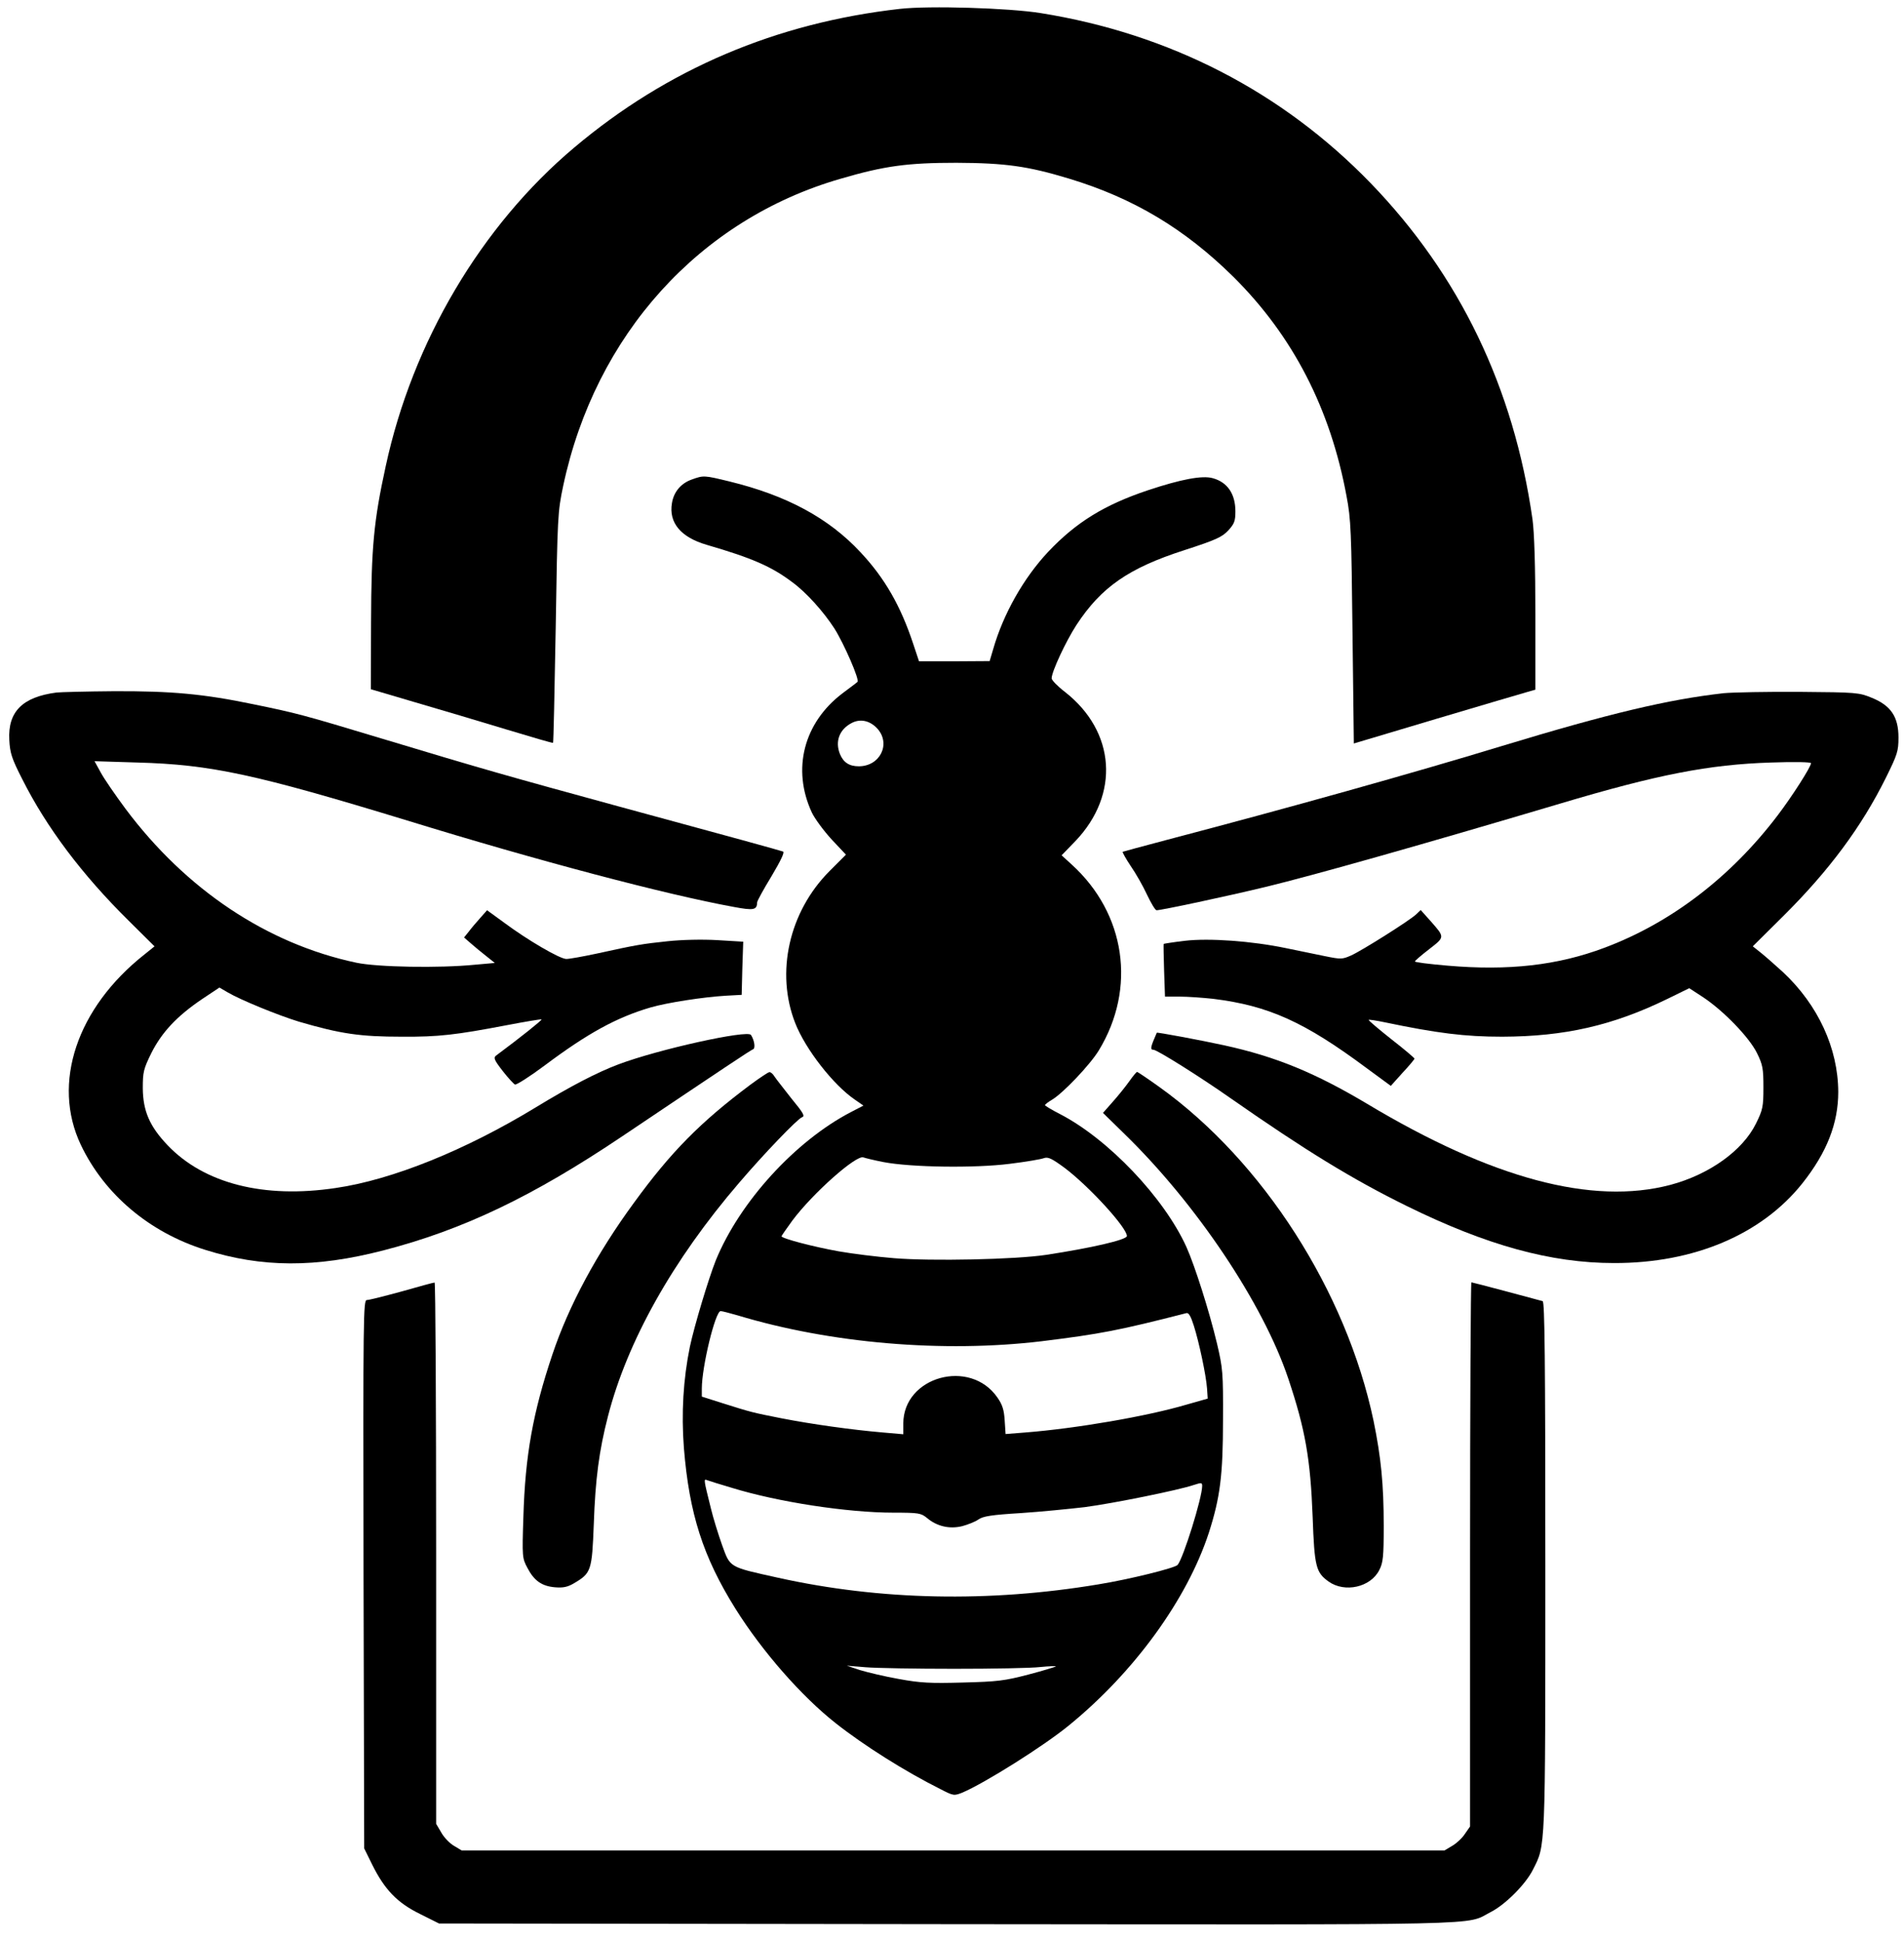 <?xml version="1.0" standalone="no"?>
<!DOCTYPE svg PUBLIC "-//W3C//DTD SVG 20010904//EN"
 "http://www.w3.org/TR/2001/REC-SVG-20010904/DTD/svg10.dtd">
<svg version="1.0" xmlns="http://www.w3.org/2000/svg"
 width="860pt" height="877pt" viewBox="0 0 860 877"
 preserveAspectRatio="xMidYMid meet">

<g transform="translate(0,877) scale(0.1,-0.1)"
fill="#000000" stroke="none">
<path d="M4065 8730 c-559 -63 -1051 -272 -1471 -626 -420 -353 -731 -878
-852 -1440 -54 -247 -65 -367 -66 -703 l-1 -303 200 -59 c110 -32 295 -87 410
-122 116 -35 211 -63 213 -61 2 1 7 235 12 520 8 503 9 523 34 641 145 681
615 1202 1253 1386 198 58 302 72 523 72 220 -1 322 -15 507 -71 292 -88 524
-227 744 -444 269 -267 438 -595 511 -990 20 -104 22 -162 27 -616 l6 -501
375 112 c206 61 391 116 410 121 l35 10 0 339 c0 220 -5 372 -13 430 -85 595
-329 1102 -731 1518 -400 413 -909 675 -1491 768 -143 23 -503 34 -635 19z"/>
<path d="M3125 6605 c-49 -17 -82 -56 -90 -107 -15 -88 40 -154 157 -188 206
-60 293 -98 387 -169 63 -46 141 -133 190 -209 43 -68 115 -233 104 -241 -4
-4 -35 -27 -67 -51 -176 -133 -230 -343 -139 -539 14 -29 55 -84 90 -122 l64
-68 -75 -75 c-182 -183 -244 -457 -154 -686 46 -117 171 -278 269 -345 l39
-27 -56 -29 c-252 -131 -503 -406 -611 -670 -33 -83 -97 -296 -117 -390 -30
-147 -39 -300 -27 -457 24 -296 86 -491 233 -726 121 -193 298 -395 453 -517
128 -101 314 -218 472 -297 60 -31 62 -31 100 -16 101 43 369 211 483 305 294
240 532 568 630 868 51 159 64 259 64 511 1 213 -1 232 -27 343 -35 147 -100
351 -138 436 -101 223 -353 488 -572 601 -37 19 -67 37 -67 40 0 3 14 14 31
24 51 30 173 159 212 223 171 281 121 618 -122 839 l-46 42 63 65 c200 210
181 493 -47 672 -34 26 -61 54 -61 62 0 30 64 167 112 241 112 171 236 257
488 338 142 46 170 59 198 89 27 30 32 42 32 86 0 79 -36 132 -103 150 -47 13
-143 -5 -293 -55 -197 -66 -324 -145 -449 -277 -111 -118 -203 -280 -249 -440
l-16 -54 -160 -1 -159 0 -26 78 c-57 173 -130 299 -238 414 -144 155 -334 257
-592 320 -115 28 -117 28 -170 9z m838 -1125 c62 -69 12 -170 -84 -170 -43 0
-69 17 -85 55 -23 57 -3 111 52 140 39 21 83 12 117 -25z m27 -1957 c125 -24
413 -28 570 -8 74 9 144 21 156 26 18 6 35 -2 91 -43 111 -83 283 -271 283
-309 0 -17 -161 -54 -365 -85 -139 -21 -518 -29 -687 -15 -75 6 -188 20 -250
31 -112 20 -258 58 -258 68 0 2 22 34 49 71 92 123 289 298 321 285 8 -3 49
-13 90 -21z m-659 -692 c420 -127 929 -170 1374 -117 267 33 349 49 654 127
10 3 20 -15 33 -56 24 -75 56 -226 60 -285 l3 -45 -95 -27 c-179 -53 -500
-108 -729 -126 l-89 -7 -4 61 c-3 48 -10 71 -33 104 -123 178 -425 95 -425
-118 l0 -48 -92 8 c-140 12 -319 37 -458 64 -131 26 -133 26 -272 70 l-88 28
0 36 c0 99 61 350 85 350 7 0 41 -9 76 -19z m-25 -779 c208 -64 522 -112 730
-112 114 0 124 -2 151 -24 45 -38 102 -51 159 -37 26 7 59 20 73 30 21 15 60
21 191 29 91 6 221 19 290 27 129 17 425 77 492 100 34 11 38 11 38 -4 0 -54
-85 -326 -111 -357 -12 -14 -217 -65 -359 -88 -493 -82 -985 -72 -1445 30
-226 50 -216 45 -254 149 -17 48 -40 122 -50 164 -33 132 -33 134 -18 128 8
-3 58 -19 113 -35z m1004 -817 c173 0 348 3 389 8 41 4 73 5 70 3 -3 -3 -59
-20 -124 -37 -107 -28 -139 -32 -295 -36 -149 -4 -192 -2 -290 16 -63 11 -142
30 -175 40 l-60 20 85 -7 c47 -4 227 -7 400 -7z"/>
<path d="M255 5643 c-154 -20 -220 -87 -213 -214 3 -59 11 -84 58 -176 110
-219 271 -433 483 -642 l115 -114 -46 -37 c-305 -241 -419 -581 -287 -859 106
-223 309 -395 561 -474 257 -81 499 -82 805 -3 360 93 674 243 1079 515 466
313 580 389 591 393 12 4 7 40 -9 65 -15 24 -419 -65 -599 -133 -96 -36 -217
-99 -373 -194 -317 -193 -648 -327 -903 -364 -325 -49 -595 20 -760 193 -81
85 -111 154 -112 257 0 73 3 87 39 160 47 93 115 166 229 243 l78 52 36 -21
c59 -35 231 -105 323 -133 188 -55 276 -68 466 -68 165 -1 242 8 473 52 84 16
155 28 157 26 3 -3 -96 -82 -205 -163 -13 -10 -9 -20 29 -69 24 -31 50 -59 56
-62 7 -2 67 36 134 86 195 146 325 217 478 262 76 22 239 47 339 53 l73 4 3
120 4 120 -116 7 c-68 4 -161 2 -226 -5 -114 -12 -139 -16 -321 -56 -61 -13
-122 -24 -136 -24 -29 0 -175 85 -281 164 l-77 56 -31 -35 c-18 -20 -41 -47
-52 -62 l-21 -26 30 -26 c16 -14 47 -40 69 -57 l40 -32 -90 -8 c-161 -16 -440
-11 -535 9 -403 85 -770 330 -1043 695 -46 62 -97 136 -112 164 l-28 51 194
-6 c332 -9 534 -53 1219 -262 588 -181 1167 -334 1474 -390 91 -17 105 -14
106 21 0 6 29 59 65 118 41 69 60 108 52 111 -17 6 -227 64 -747 205 -487 133
-604 166 -1065 305 -358 108 -385 115 -580 155 -226 47 -371 60 -630 59 -126
-1 -243 -4 -260 -6z"/>
<path d="M7785 5640 c-249 -28 -516 -91 -1000 -238 -407 -124 -969 -281 -1510
-423 -110 -29 -202 -54 -204 -55 -2 -2 14 -31 36 -64 23 -33 56 -91 74 -130
18 -38 37 -70 43 -70 22 0 322 64 491 105 216 52 721 195 1330 376 442 132
674 177 953 186 111 4 182 2 182 -3 0 -16 -84 -148 -151 -236 -211 -278 -482
-485 -781 -597 -212 -80 -434 -105 -711 -81 -81 7 -147 15 -146 19 0 3 29 28
64 55 72 56 72 53 5 129 l-43 48 -21 -20 c-30 -28 -244 -163 -293 -185 -41
-18 -46 -18 -120 -3 -43 9 -122 25 -175 36 -154 32 -346 46 -457 33 -51 -6
-94 -13 -95 -14 -1 -2 0 -56 2 -120 l4 -118 67 0 c36 0 105 -5 151 -10 250
-31 412 -104 693 -313 l109 -80 53 59 c30 32 54 61 54 64 0 3 -47 43 -105 88
-58 46 -104 85 -102 87 2 2 35 -3 73 -11 235 -49 361 -65 530 -65 282 1 499
50 747 171 l98 48 63 -41 c93 -62 208 -181 243 -252 26 -53 29 -70 29 -155 0
-87 -3 -101 -33 -162 -60 -123 -211 -231 -387 -278 -353 -93 -806 28 -1370
366 -235 140 -412 213 -645 264 -105 23 -304 60 -305 57 -29 -66 -31 -77 -15
-77 16 0 212 -123 350 -220 337 -235 549 -365 795 -486 360 -177 650 -257 935
-257 361 -1 667 129 851 360 111 140 162 271 162 413 -1 197 -91 392 -249 540
-33 30 -77 69 -98 86 l-39 31 140 139 c204 203 351 400 461 622 52 105 57 120
57 182 0 93 -34 144 -120 179 -58 24 -69 25 -325 27 -146 1 -301 -2 -345 -6z"/>
<path d="M3389 3872 c-226 -169 -359 -304 -525 -532 -168 -229 -295 -465 -369
-686 -88 -262 -123 -456 -131 -734 -6 -180 -5 -186 18 -229 30 -58 65 -83 125
-88 37 -3 57 1 87 19 76 45 80 56 88 266 7 204 24 332 64 487 87 338 292 705
593 1055 112 131 264 289 283 295 15 5 8 18 -48 86 -35 45 -70 89 -77 100 -6
10 -16 19 -22 18 -5 0 -44 -26 -86 -57z"/>
<path d="M5101 3888 c-17 -24 -50 -65 -75 -93 l-44 -50 97 -95 c325 -316 627
-767 740 -1105 77 -230 100 -362 110 -625 8 -225 15 -250 72 -291 73 -52 190
-26 229 52 17 33 20 59 20 199 0 188 -12 309 -46 475 -123 584 -499 1171 -966
1506 -53 38 -99 69 -102 69 -3 0 -19 -19 -35 -42z"/>
<path d="M1815 2939 c-77 -21 -148 -39 -158 -39 -16 0 -17 -61 -15 -1238 l3
-1238 37 -75 c56 -112 113 -171 215 -221 l86 -43 2296 -3 c2517 -2 2334 -7
2455 55 65 33 157 125 190 191 57 113 56 73 56 1370 0 945 -3 1193 -12 1197
-28 8 -317 85 -322 85 -3 0 -6 -553 -6 -1229 l0 -1228 -23 -33 c-12 -19 -38
-43 -57 -54 l-35 -21 -2220 0 -2220 0 -35 21 c-19 11 -45 38 -57 60 l-23 39 0
1223 c0 672 -3 1222 -7 1221 -5 0 -71 -18 -148 -40z"/>
</g>
</svg>
